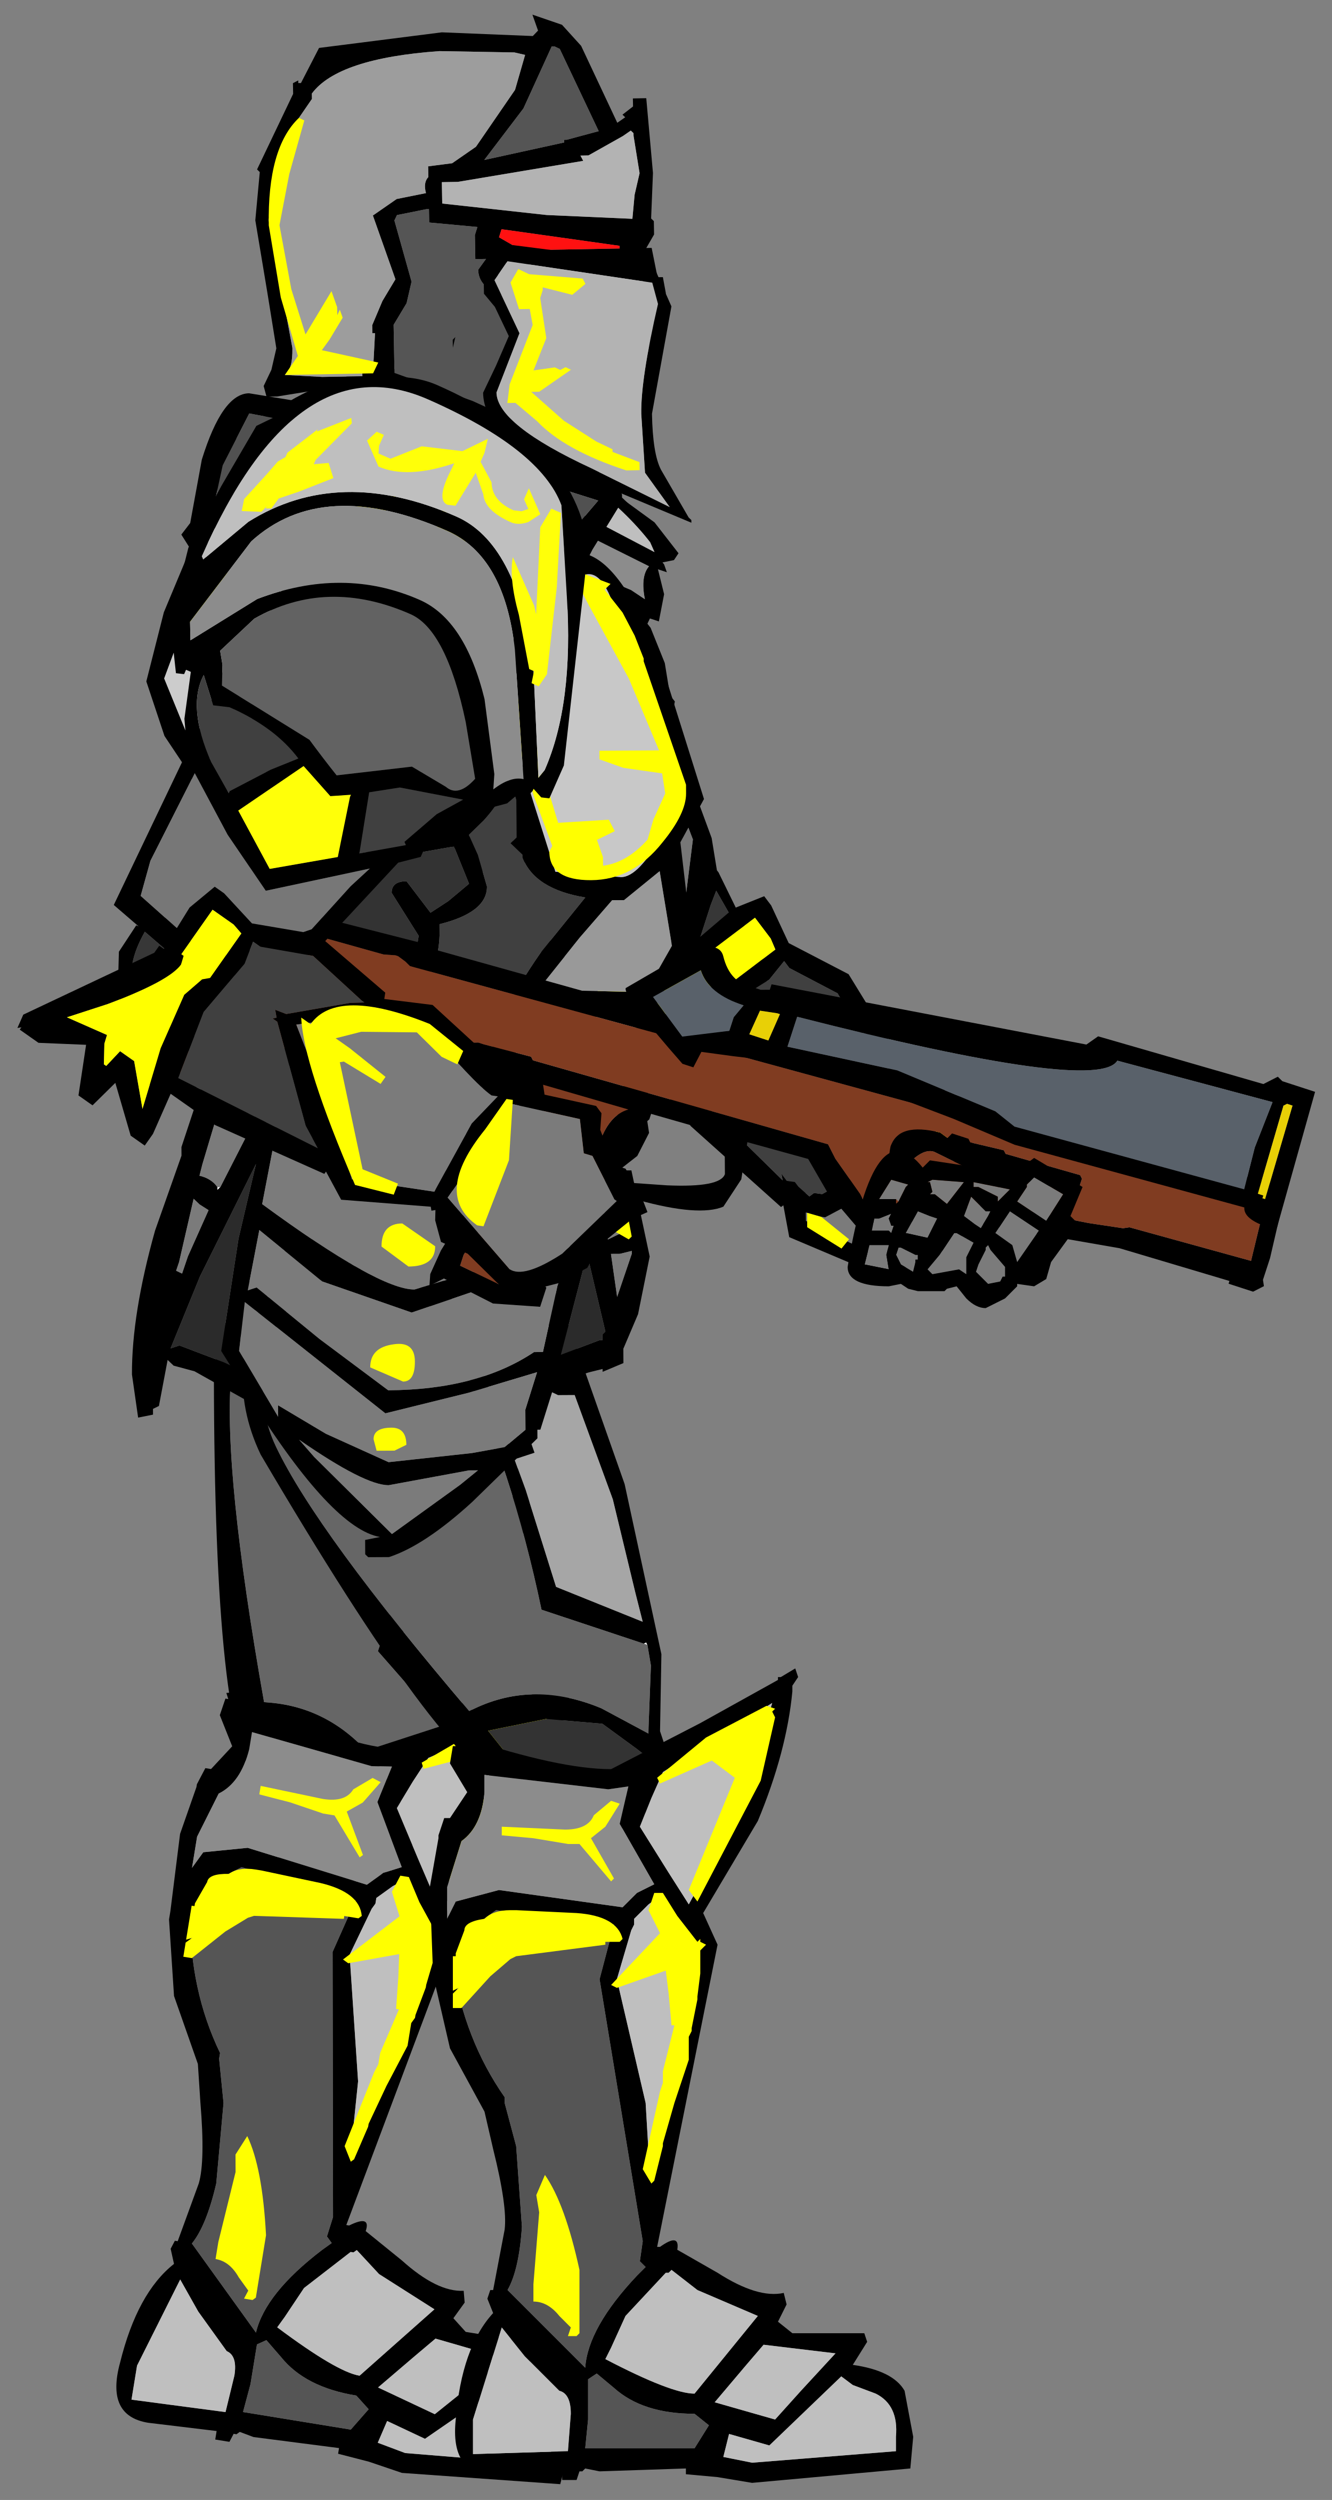 <?xml version="1.0" encoding="UTF-8" standalone="no"?>
<svg xmlns:xlink="http://www.w3.org/1999/xlink" height="309.6px" width="165.0px" xmlns="http://www.w3.org/2000/svg">
  <rect width="100%" height="100%" fill="#808080" stroke="none"/>
  <g transform="matrix(6.0, 0.0, 0.0, 6.0, 75.6, 303.0)">
    <use height="14.85" transform="matrix(0.85, -0.661, 0.661, 0.85, -10.198, -39.535)" width="8.25" xlink:href="#sprite0"/>
    <use height="8.2" transform="matrix(0.955, -0.722, 0.722, 0.955, -2.072, -30.21)" width="4.9" xlink:href="#sprite1"/>
    <use height="11.25" transform="matrix(1.182, 0.1, -0.1, 1.182, -7.919, -25.254)" width="5.85" xlink:href="#sprite2"/>
    <use height="14.15" transform="matrix(1.171, 0.191, -0.191, 1.171, -8.215, -17.107)" width="8.45" xlink:href="#sprite3"/>
    <use height="10.5" transform="matrix(1.104, -0.02, 0.02, 1.104, -7.405, -50.148)" width="8.05" xlink:href="#sprite4"/>
    <use height="11.25" transform="matrix(1.069, -0.511, 0.511, 1.069, -8.573, -23.311)" width="5.85" xlink:href="#sprite2"/>
    <use height="20.25" transform="matrix(1.23, -0.007, 0.006, 1.187, -9.978, -42.368)" width="9.65" xlink:href="#sprite5"/>
    <use height="14.15" transform="matrix(1.188, 0.0, 0.0, 1.188, -3.785, -16.063)" width="8.45" xlink:href="#sprite3"/>
    <use height="8.05" transform="matrix(1.125, 0.366, -0.366, 1.125, -8.1, -35.395)" width="20.35" xlink:href="#sprite6"/>
    <use height="14.85" transform="matrix(0.988, 0.435, -0.399, 0.905, -6.636, -43.9)" width="8.25" xlink:href="#sprite0"/>
    <use height="10.9" transform="matrix(0.68, -0.967, 0.967, 0.68, -12.561, -28.929)" width="5.1" xlink:href="#sprite7"/>
    <use height="3.25" transform="matrix(1.0, 0.0, 0.0, 1.0, 4.9, -26.75)" width="4.85" xlink:href="#sprite8"/>
  </g>
  <defs>
    <g id="sprite0" transform="matrix(1.0, 0.0, 0.0, 1.0, 4.15, 4.8)">
      <use height="14.85" transform="matrix(1.0, 0.0, 0.0, 1.0, -4.15, -4.8)" width="8.25" xlink:href="#shape0"/>
    </g>
    <g id="shape0" transform="matrix(1.0, 0.0, 0.0, 1.0, 4.15, 4.8)">
      <path d="M0.6 3.75 L0.6 3.8 0.6 3.75 M-1.55 4.75 L-1.55 4.7 -1.55 4.75" fill="#ffffff" fill-rule="evenodd" stroke="none"/>
      <path d="M0.25 -2.1 Q-2.35 -2.1 -3.1 -0.25 L-3.55 1.8 -3.4 2.15 -2.55 0.8 Q-1.3 -0.55 0.3 -0.55 1.25 -0.55 2.2 0.8 L2.95 2.15 3.05 2.45 Q3.25 2.05 3.5 2.0 L2.35 -0.4 Q1.45 -2.1 0.25 -2.1 M2.75 -0.35 L3.75 1.85 3.8 1.65 Q3.8 0.15 2.85 -1.85 L2.05 -3.55 Q1.25 -4.45 -1.1 -4.45 -3.85 -4.45 -3.85 0.45 L-3.8 0.5 -3.3 -0.6 Q-2.15 -2.45 0.3 -2.45 1.55 -2.45 2.75 -0.35 M3.6 2.15 L3.4 2.6 3.0 2.95 2.9 2.8 2.8 2.85 2.8 2.95 2.6 3.65 2.3 4.2 2.3 4.35 1.95 4.65 1.25 6.85 0.95 7.4 0.95 7.45 0.7 8.65 Q0.7 10.05 -0.65 10.05 -1.5 10.05 -1.95 9.5 L-2.25 8.7 -2.15 8.05 -2.1 8.05 -2.7 7.85 -2.6 4.3 -2.9 3.7 -3.15 2.75 -3.25 2.75 -3.25 2.85 -3.4 2.9 -3.85 2.05 -4.0 2.05 -4.05 1.9 -4.0 1.35 -4.15 0.4 -4.05 -1.05 -3.9 -2.5 -2.85 -3.85 Q-1.9 -4.8 -1.05 -4.8 1.85 -4.8 2.85 -2.95 L4.1 1.4 4.1 2.15 3.95 2.2 3.75 2.1 3.75 2.15 3.7 2.3 3.6 2.15 M2.2 2.8 Q2.5 2.9 2.65 2.4 L2.05 1.4 Q1.0 -0.2 0.25 -0.2 -1.5 -0.2 -2.45 1.2 L-2.8 2.1 -2.65 2.35 -2.5 2.75 -0.55 3.05 Q-0.15 3.3 0.2 3.5 L1.45 2.7 2.2 2.8 M2.25 3.4 L2.6 2.9 1.4 3.2 0.9 3.55 1.2 4.8 1.95 4.25 1.9 4.2 2.25 3.4 M0.6 3.8 L0.6 3.75 0.25 3.95 -0.45 3.6 -1.25 5.0 -0.25 5.85 0.85 5.05 0.6 3.8 M1.5 5.0 L-0.15 6.3 -1.25 5.55 -2.3 4.65 -2.4 6.7 -2.3 7.45 -0.6 8.05 -0.05 7.65 0.95 6.65 1.3 5.5 1.5 5.0 M0.45 7.85 L-0.8 8.7 -1.05 8.7 -1.1 8.5 -1.05 8.4 -1.95 8.1 Q-2.1 9.7 -0.65 9.7 0.5 9.7 0.55 8.75 L0.7 7.7 0.45 7.85 M-1.55 4.7 L-1.0 3.95 -0.6 3.5 Q-1.25 3.1 -2.2 3.1 L-2.5 3.2 -2.9 2.7 Q-2.95 3.45 -2.1 4.3 L-1.55 4.75 -1.55 4.7" fill="#000000" fill-rule="evenodd" stroke="none"/>
      <path d="M2.25 3.4 L1.9 4.2 1.95 4.25 1.2 4.8 0.9 3.55 1.4 3.2 2.6 2.9 2.25 3.4 M-1.55 4.75 L-2.1 4.3 Q-2.95 3.45 -2.9 2.7 L-2.5 3.2 -2.2 3.1 Q-1.25 3.1 -0.6 3.5 L-1.0 3.95 -1.55 4.7 -1.55 4.75" fill="#404040" fill-rule="evenodd" stroke="none"/>
      <path d="M2.2 2.8 L1.45 2.7 0.2 3.5 Q-0.15 3.3 -0.55 3.05 L-2.5 2.75 -2.65 2.35 -2.8 2.1 -2.45 1.2 Q-1.5 -0.2 0.25 -0.2 1.0 -0.2 2.05 1.4 L2.65 2.4 Q2.5 2.9 2.2 2.8" fill="#626262" fill-rule="evenodd" stroke="none"/>
      <path d="M0.25 -2.1 Q1.45 -2.1 2.35 -0.4 L3.5 2.0 Q3.25 2.05 3.05 2.45 L2.95 2.15 2.2 0.8 Q1.25 -0.55 0.3 -0.55 -1.3 -0.55 -2.55 0.8 L-3.4 2.15 -3.55 1.8 -3.1 -0.25 Q-2.35 -2.1 0.25 -2.1" fill="#8c8c8c" fill-rule="evenodd" stroke="none"/>
      <path d="M2.75 -0.35 Q1.55 -2.45 0.3 -2.45 -2.15 -2.45 -3.3 -0.6 L-3.8 0.5 -3.85 0.45 Q-3.85 -4.45 -1.1 -4.45 1.25 -4.45 2.05 -3.55 L2.85 -1.85 Q3.8 0.15 3.8 1.65 L3.75 1.85 2.75 -0.35" fill="#bfbfbf" fill-rule="evenodd" stroke="none"/>
      <path d="M1.5 5.0 L1.3 5.5 0.95 6.65 -0.05 7.65 -0.6 8.05 -2.3 7.45 -2.4 6.7 -2.3 4.65 -1.25 5.55 -0.15 6.3 1.5 5.0" fill="#777777" fill-rule="evenodd" stroke="none"/>
      <path d="M0.45 7.85 L0.7 7.7 0.55 8.75 Q0.5 9.7 -0.65 9.7 -2.1 9.7 -1.95 8.1 L-1.05 8.4 -1.1 8.5 -1.05 8.7 -0.8 8.7 0.45 7.85" fill="#373737" fill-rule="evenodd" stroke="none"/>
      <path d="M0.6 3.75 L0.6 3.8 0.85 5.05 -0.25 5.85 -1.25 5.0 -0.45 3.6 0.25 3.95 0.6 3.75" fill="#ffff09" fill-rule="evenodd" stroke="none"/>
      <path d="M0.3 -3.7 L0.65 -3.4 Q0.8 -3.05 1.25 -3.05 L1.4 -3.1 1.5 -3.2 1.35 -3.35 1.35 -3.6 1.75 -3.2 1.6 -2.95 Q1.45 -2.8 1.3 -2.8 0.75 -2.8 0.6 -3.1 L0.3 -3.45 0.2 -2.65 0.05 -2.6 Q-0.2 -2.6 -0.15 -3.35 L-0.15 -3.45 Q-0.85 -2.75 -1.45 -2.75 L-1.85 -3.15 -1.75 -3.4 -1.6 -3.4 -1.6 -3.15 -1.55 -3.0 -1.3 -3.0 -0.85 -3.5 -0.1 -3.75 0.25 -4.2 0.3 -3.9 0.3 -3.7 M2.1 -3.4 L2.6 -1.95 3.1 -0.2 3.05 0.1 2.9 0.1 2.85 -0.15 2.75 -0.15 2.15 -1.1 Q1.7 -1.7 1.6 -2.15 L2.35 -1.4 2.45 -1.25 1.85 -2.95 1.9 -3.4 2.1 -3.4 M-2.25 -3.35 L-2.6 -2.35 -2.6 -2.25 -2.35 -2.4 -2.15 -2.15 -2.65 -1.6 -2.95 -1.3 -3.0 -1.05 -3.1 -1.0 -3.1 -1.05 -3.15 -0.9 -3.5 -0.75 -3.55 -1.0 -3.35 -1.65 -3.25 -2.0 -3.15 -2.15 -3.15 -2.25 -2.8 -2.95 -2.8 -2.9 -2.3 -3.45 -2.25 -3.35" fill="#ffff09" fill-rule="evenodd" stroke="none"/>
    </g>
    <g id="sprite1" transform="matrix(1.0, 0.0, 0.0, 1.0, 2.55, 2.2)">
      <use height="8.2" transform="matrix(1.0, 0.0, 0.0, 1.0, -2.55, -2.2)" width="4.9" xlink:href="#shape1"/>
    </g>
    <g id="shape1" transform="matrix(1.0, 0.0, 0.0, 1.0, 2.55, 2.2)">
      <path d="M1.7 2.55 L1.7 2.5 1.7 2.55" fill="#ffffff" fill-rule="evenodd" stroke="none"/>
      <path d="M0.45 -0.95 L0.45 -0.85 1.3 -0.9 1.85 -0.75 1.85 -0.55 1.7 0.15 2.2 1.2 2.05 2.75 1.95 2.8 2.35 3.55 2.2 4.7 1.9 5.35 2.0 5.5 -0.6 5.5 -1.35 4.2 -1.1 3.7 -1.15 3.7 -1.55 1.65 -1.55 0.7 -2.3 0.85 -2.55 0.85 -2.55 0.55 -1.95 -0.2 -2.5 -0.3 -2.5 -0.6 -1.7 -1.0 -2.15 -1.7 -2.15 -2.1 -2.1 -2.1 -2.15 -2.15 -1.9 -2.2 0.3 -0.95 0.45 -0.95 M0.55 -0.5 L0.4 -0.45 Q0.05 -0.45 -0.9 -1.1 L-1.5 -1.55 -1.35 -0.8 -1.5 -0.75 -1.8 -0.55 -1.8 -0.5 -1.45 -0.45 -1.45 -0.15 -2.05 0.45 -1.0 0.1 0.0 -0.1 0.4 0.0 0.5 0.1 0.95 0.1 1.45 0.1 1.5 -0.1 1.5 -0.55 0.55 -0.55 0.55 -0.5 M1.7 2.5 L1.85 1.35 1.45 0.5 1.45 0.35 1.05 0.45 -0.05 0.35 -1.25 0.65 -0.85 3.35 -0.65 2.95 0.55 1.5 0.55 1.4 0.6 1.45 0.7 1.35 0.75 1.55 1.55 2.35 1.7 2.55 1.7 2.5 M2.0 3.6 Q2.0 3.2 0.7 1.8 L-0.1 3.0 -0.95 4.15 -0.3 5.45 1.05 5.3 1.7 5.4 1.65 5.3 Q1.65 4.9 2.0 3.6" fill="#000000" fill-rule="evenodd" stroke="none"/>
      <path d="M0.55 -0.5 L0.55 -0.55 1.5 -0.55 1.5 -0.1 1.45 0.1 0.95 0.1 0.5 0.1 0.4 0.0 0.0 -0.1 -1.0 0.1 -2.05 0.45 -1.45 -0.15 -1.45 -0.45 -1.8 -0.5 -1.8 -0.55 -1.5 -0.75 -1.35 -0.8 -1.5 -1.55 -0.9 -1.1 Q0.05 -0.45 0.4 -0.45 L0.55 -0.5" fill="#ffff00" fill-rule="evenodd" stroke="none"/>
      <path d="M1.7 2.55 L1.55 2.35 0.75 1.55 0.7 1.35 0.6 1.45 0.55 1.4 0.55 1.5 -0.65 2.95 -0.85 3.35 -1.25 0.65 -0.05 0.35 1.05 0.45 1.45 0.35 1.45 0.5 1.85 1.35 1.7 2.5 1.7 2.55" fill="#404040" fill-rule="evenodd" stroke="none"/>
      <path d="M2.0 3.6 Q1.65 4.9 1.65 5.3 L1.7 5.4 1.05 5.3 -0.3 5.45 -0.95 4.15 -0.1 3.0 0.7 1.8 Q2.0 3.2 2.0 3.6" fill="#7b7b7b" fill-rule="evenodd" stroke="none"/>
      <path d="M1.95 3.25 L2.05 3.7 2.0 4.45 1.75 4.5 1.75 4.3 2.0 3.75 1.9 3.35 1.95 3.25 M-0.7 4.25 L-0.55 4.85 -0.75 4.9 -1.0 4.25 -0.85 4.05 -0.7 4.25" fill="#ffff00" fill-rule="evenodd" stroke="none"/>
      <path d="M1.85 2.45 L2.0 2.4 2.05 2.7 1.95 3.25 1.9 3.35 2.0 3.75 1.75 4.3 0.6 4.5 -0.65 4.3 -0.7 4.25 -0.85 4.05 -0.95 3.95 -0.95 3.65 -0.75 3.6 -0.7 3.6 -0.65 3.85 -0.55 3.85 -0.45 3.95 0.6 4.1 1.5 3.85 1.55 3.8 1.8 3.75 1.8 3.5 1.75 3.45 1.7 3.45 1.85 2.45 M2.0 5.25 Q2.0 6.0 0.7 6.0 L-0.2 5.8 -0.45 5.65 -0.7 5.65 -0.7 5.35 0.15 5.4 1.7 5.2 1.8 4.75 2.05 4.75 2.1 5.0 2.0 5.25" fill="#000000" fill-rule="evenodd" stroke="none"/>
      <path d="M-0.7 3.6 L-0.7 3.5 -0.8 3.4 -0.8 2.9 -0.7 2.9 -0.45 2.15 0.2 1.15 0.45 1.15 0.45 1.4 0.5 1.45 0.8 1.15 1.45 1.4 1.5 1.65 1.5 1.95 1.6 1.95 1.65 2.25 Q1.7 2.15 1.8 2.15 L1.85 2.45 1.7 3.45 1.75 3.45 1.8 3.5 1.8 3.75 1.55 3.8 1.5 3.85 0.6 4.1 -0.45 3.95 -0.55 3.85 -0.65 3.85 -0.7 3.6" fill="#404040" fill-rule="evenodd" stroke="none"/>
    </g>
    <g id="sprite2" transform="matrix(1.0, 0.0, 0.0, 1.0, 2.95, 1.7)">
      <use height="11.25" transform="matrix(1.0, 0.0, 0.0, 1.0, -2.95, -1.7)" width="5.85" xlink:href="#shape2"/>
    </g>
    <g id="shape2" transform="matrix(1.0, 0.0, 0.0, 1.0, 2.95, 1.7)">
      <path d="M1.7 6.85 L1.65 6.8 1.7 6.8 1.7 6.85" fill="#ffffff" fill-rule="evenodd" stroke="none"/>
      <path d="M0.55 -1.7 Q2.9 -1.7 2.9 0.9 L2.55 4.15 1.85 7.1 1.25 8.3 1.2 8.7 1.2 8.8 1.05 9.0 Q0.75 9.55 -0.2 9.55 -1.5 9.55 -1.6 7.9 -2.4 7.35 -2.95 0.95 -2.95 0.1 -2.55 -0.6 -2.0 -1.55 -0.8 -1.7 L0.35 -1.7 0.35 -1.65 0.55 -1.7 M1.65 6.8 L0.3 5.5 Q0.9 3.05 0.9 0.9 L0.75 -1.3 0.8 -1.35 0.55 -1.35 0.0 -1.2 -0.05 -1.25 -0.05 -1.35 Q-1.45 -1.45 -2.1 -0.55 -2.65 0.1 -2.65 0.95 -2.65 2.6 -1.6 6.55 L-1.5 6.55 Q-0.35 6.55 0.5 7.5 L1.05 8.25 1.1 8.15 1.6 7.2 1.7 6.85 1.7 6.8 1.65 6.8 M0.95 3.5 L0.7 5.25 1.8 6.45 1.9 5.95 2.25 4.3 2.55 1.15 Q2.55 -0.85 1.25 -1.25 L1.2 0.9 0.95 3.5 M0.75 8.4 L0.4 7.75 -0.45 7.25 -1.45 7.0 -1.3 7.65 -1.3 7.9 -1.2 8.45 Q-0.9 9.15 -0.2 9.15 0.4 9.15 0.85 8.6 L0.75 8.4" fill="#000000" fill-rule="evenodd" stroke="none"/>
      <path d="M0.75 8.4 L0.85 8.6 Q0.4 9.15 -0.2 9.15 -0.9 9.15 -1.2 8.45 L-1.3 7.9 -1.3 7.65 -1.45 7.0 -0.45 7.25 0.4 7.75 0.75 8.4" fill="#333333" fill-rule="evenodd" stroke="none"/>
      <path d="M1.7 6.85 L1.6 7.2 1.1 8.15 1.05 8.25 0.5 7.5 Q-0.35 6.55 -1.5 6.55 L-1.6 6.55 Q-2.65 2.6 -2.65 0.95 -2.65 0.1 -2.1 -0.55 -1.45 -1.45 -0.05 -1.35 L-0.05 -1.25 0.0 -1.2 0.55 -1.35 0.8 -1.35 0.75 -1.3 0.9 0.9 Q0.9 3.05 0.3 5.5 L1.65 6.8 1.7 6.85" fill="#666666" fill-rule="evenodd" stroke="none"/>
      <path d="M0.95 3.5 L1.2 0.9 1.25 -1.25 Q2.55 -0.85 2.55 1.15 L2.25 4.3 1.9 5.95 1.8 6.45 0.7 5.25 0.95 3.5" fill="#a6a6a6" fill-rule="evenodd" stroke="none"/>
    </g>
    <g id="sprite3" transform="matrix(1.0, 0.0, 0.0, 1.0, 2.85, 3.0)">
      <use height="14.15" transform="matrix(1.0, 0.0, 0.0, 1.0, -2.85, -3.0)" width="8.45" xlink:href="#shape3"/>
    </g>
    <g id="shape3" transform="matrix(1.0, 0.0, 0.0, 1.0, 2.85, 3.0)">
      <path d="M1.25 -1.2 L1.05 -0.75 0.85 -0.25 1.35 0.55 1.7 1.1 2.6 -0.55 3.15 -2.4 2.2 -1.8 1.25 -1.2 M0.3 -0.9 L-1.85 -1.15 -1.85 -0.85 Q-1.9 -0.25 -2.25 0.0 L-2.5 0.8 -2.5 1.35 -2.35 1.05 -1.6 0.85 0.55 1.15 0.8 0.9 1.1 0.75 0.5 -0.3 0.65 -0.95 0.3 -0.9 M1.9 -2.05 L3.25 -2.8 3.25 -2.85 3.3 -2.85 3.55 -3.0 3.6 -2.85 3.5 -2.7 3.5 -2.6 Q3.4 -1.55 2.9 -0.35 L1.95 1.25 2.2 1.8 1.15 7.05 1.2 7.05 Q1.55 6.8 1.5 7.1 L2.2 7.5 Q2.9 7.95 3.35 7.85 L3.4 8.05 3.25 8.35 3.5 8.55 4.75 8.55 4.8 8.7 4.55 9.1 Q5.25 9.2 5.45 9.55 L5.6 10.35 5.55 10.9 2.8 11.15 2.2 11.05 1.65 11.0 1.65 10.9 0.15 10.95 -0.1 10.9 -0.15 10.95 -0.2 10.95 -0.25 11.1 -0.5 11.1 -0.5 10.95 -1.7 11.0 Q-2.45 11.0 -2.35 10.05 -2.25 8.8 -1.7 8.2 L-1.8 7.95 -1.75 7.8 -1.7 7.8 -1.5 6.75 Q-1.45 6.35 -1.7 5.35 L-1.85 4.7 -2.45 3.6 -2.75 2.3 -2.75 2.15 -2.8 0.8 -2.65 -0.05 -2.65 -0.1 -2.55 -0.4 -2.45 -0.4 -2.15 -0.85 -2.45 -1.35 -2.4 -1.65 -2.35 -1.65 -2.4 -1.75 -2.2 -1.8 Q-0.55 -1.25 0.35 -1.25 L1.9 -2.05 M1.5 1.4 L1.2 0.95 1.0 1.1 0.75 1.35 0.75 1.45 0.7 1.55 0.45 2.4 0.95 4.55 1.0 5.4 1.4 3.65 1.8 1.75 1.8 1.7 1.65 1.7 1.6 1.6 1.5 1.7 1.4 1.5 1.5 1.4 M0.4 1.45 L-1.65 1.2 -2.2 1.6 -2.4 2.15 Q-2.2 3.45 -1.5 4.45 L-1.5 4.55 -1.3 5.3 -1.2 6.7 Q-1.25 7.45 -1.45 7.8 L-0.15 9.1 -0.1 9.15 Q-0.05 8.45 0.8 7.55 L0.95 7.4 0.85 7.3 0.9 6.95 0.15 2.4 0.4 1.45 M3.0 8.75 L2.7 9.1 2.15 9.75 3.2 10.05 3.65 9.55 4.25 8.9 3.0 8.75 M1.35 7.5 L1.3 7.5 0.6 8.25 0.35 8.8 0.25 9.0 Q1.4 9.6 1.8 9.6 L2.9 8.25 1.85 7.8 1.4 7.45 1.35 7.5 M2.05 10.15 L1.8 9.95 Q0.9 9.95 0.4 9.5 L0.1 9.25 -0.05 9.35 -0.05 10.05 -0.1 10.55 1.8 10.55 2.05 10.15 M2.3 10.7 L2.8 10.8 5.3 10.6 5.3 10.35 Q5.35 9.8 4.95 9.6 L4.55 9.45 4.35 9.3 3.1 10.5 2.4 10.3 2.3 10.7 M-1.55 8.45 L-2.05 10.05 -2.05 10.65 -0.4 10.6 -0.35 9.95 Q-0.35 9.6 -0.55 9.55 L-1.15 8.95 -1.55 8.45" fill="#000000" fill-rule="evenodd" stroke="none"/>
      <path d="M1.25 -1.2 L2.2 -1.8 3.15 -2.4 2.6 -0.55 1.7 1.1 1.35 0.55 0.85 -0.25 1.05 -0.75 1.25 -1.2 M1.5 1.4 L1.4 1.5 1.5 1.7 1.6 1.6 1.65 1.7 1.8 1.7 1.8 1.75 1.4 3.65 1.0 5.4 0.95 4.55 0.45 2.4 0.7 1.55 0.75 1.45 0.75 1.35 1.0 1.1 1.2 0.95 1.5 1.4 M1.35 7.5 L1.4 7.45 1.85 7.8 2.9 8.25 1.8 9.6 Q1.4 9.6 0.25 9.0 L0.35 8.8 0.6 8.25 1.3 7.5 1.35 7.5 M3.0 8.75 L4.25 8.9 3.65 9.55 3.2 10.05 2.15 9.75 2.7 9.1 3.0 8.75 M-1.55 8.45 L-1.15 8.95 -0.55 9.55 Q-0.35 9.6 -0.35 9.95 L-0.4 10.6 -2.05 10.65 -2.05 10.05 -1.55 8.45 M2.3 10.7 L2.4 10.3 3.1 10.5 4.35 9.3 4.55 9.45 4.95 9.6 Q5.35 9.8 5.3 10.35 L5.3 10.6 2.8 10.8 2.3 10.7" fill="#bfbfbf" fill-rule="evenodd" stroke="none"/>
      <path d="M0.3 -0.9 L0.65 -0.95 0.5 -0.3 1.1 0.75 0.8 0.9 0.55 1.15 -1.6 0.85 -2.35 1.05 -2.5 1.35 -2.5 0.8 -2.25 0.0 Q-1.9 -0.25 -1.85 -0.85 L-1.85 -1.15 0.3 -0.9" fill="#8c8c8c" fill-rule="evenodd" stroke="none"/>
      <path d="M0.4 1.45 L0.15 2.4 0.9 6.95 0.85 7.3 0.95 7.4 0.8 7.55 Q-0.05 8.45 -0.1 9.15 L-0.15 9.1 -1.45 7.8 Q-1.25 7.45 -1.2 6.7 L-1.3 5.3 -1.5 4.55 -1.5 4.45 Q-2.2 3.45 -2.4 2.15 L-2.2 1.6 -1.65 1.2 0.4 1.45 M2.05 10.15 L1.8 10.55 -0.1 10.55 -0.05 10.05 -0.05 9.35 0.1 9.25 0.4 9.5 Q0.9 9.95 1.8 9.95 L2.05 10.15" fill="#555555" fill-rule="evenodd" stroke="none"/>
      <path d="M2.1 -1.4 L1.2 -1.0 1.15 -1.1 2.0 -1.8 3.05 -2.35 3.2 -2.3 3.15 -2.25 3.2 -2.15 2.95 -1.05 1.85 1.05 1.7 0.85 2.5 -1.1 2.1 -1.4 M0.0 -0.05 L0.4 0.65 0.35 0.7 -0.2 0.05 -0.4 0.05 -1.0 -0.05 -1.55 -0.1 -1.55 -0.25 -0.45 -0.2 Q-0.05 -0.2 0.05 -0.45 L0.35 -0.7 0.5 -0.65 0.25 -0.25 0.0 -0.05 M1.25 0.9 L1.5 1.3 1.85 1.75 1.9 1.7 1.9 1.75 2.0 1.8 1.9 1.9 1.9 2.3 1.85 2.7 1.85 2.75 1.75 3.25 1.75 3.3 1.7 3.4 1.7 3.8 1.45 4.55 1.25 5.25 1.25 5.3 1.1 5.9 1.05 5.95 0.9 5.7 1.2 4.35 1.25 4.2 1.25 4.0 1.45 3.2 1.4 3.2 1.35 2.65 1.3 2.25 0.45 2.55 0.35 2.5 1.2 1.6 1.0 1.2 1.1 0.9 1.25 0.9 M0.25 1.8 L-1.3 2.0 -1.4 2.05 -1.75 2.35 -2.25 2.9 -2.4 2.9 -2.4 2.65 -2.3 2.55 -2.4 2.6 -2.4 2.0 -2.35 2.0 -2.35 1.95 -2.2 1.55 Q-2.2 1.4 -1.85 1.35 -1.7 1.2 -1.4 1.2 L-1.3 1.2 -0.25 1.25 Q0.45 1.3 0.55 1.7 L0.5 1.75 0.25 1.75 0.25 1.8 M-0.8 5.8 Q-0.45 6.3 -0.2 7.45 L-0.2 8.55 -0.25 8.6 -0.4 8.6 -0.35 8.45 -0.55 8.25 Q-0.75 8.0 -1.0 8.0 L-1.0 7.7 -0.9 6.45 -0.95 6.15 -0.8 5.8" fill="#ffff00" fill-rule="evenodd" stroke="none"/>
    </g>
    <g id="sprite4" transform="matrix(1.0, 0.0, 0.0, 1.0, 2.65, 9.1)">
      <use height="10.5" transform="matrix(1.0, 0.0, 0.0, 1.0, -2.65, -9.1)" width="8.05" xlink:href="#shape4"/>
    </g>
    <g id="shape4" transform="matrix(1.0, 0.0, 0.0, 1.0, 2.65, 9.1)">
      <path d="M1.65 -6.35 L3.15 -6.65 3.15 -6.7 3.2 -6.7 3.4 -6.75 3.8 -6.85 3.1 -8.4 3.0 -8.45 2.95 -8.45 2.4 -7.3 1.65 -6.35 M1.5 -6.6 L2.25 -7.65 2.45 -8.3 2.25 -8.35 0.85 -8.4 Q-1.05 -8.3 -1.55 -7.65 L-1.55 -7.55 -1.8 -7.2 Q-1.9 -6.5 -2.25 -6.1 L-2.4 -5.3 -2.0 -2.9 Q-2.0 -2.5 -2.15 -2.4 L-1.45 -2.35 -0.7 -2.35 -0.7 -2.45 -0.5 -2.45 -0.45 -3.15 -0.5 -3.15 -0.5 -3.3 -0.3 -3.75 -0.05 -4.15 -0.45 -5.35 0.0 -5.65 0.55 -5.75 Q0.5 -5.95 0.6 -6.05 L0.6 -6.25 1.05 -6.3 1.5 -6.6 M2.6 -9.05 L3.15 -8.85 3.5 -8.45 4.15 -7.0 4.3 -7.1 4.25 -7.15 4.45 -7.3 4.45 -7.45 4.7 -7.45 4.8 -6.05 4.75 -5.2 4.8 -5.15 4.8 -4.9 4.65 -4.65 4.75 -4.65 4.85 -4.1 4.95 -4.1 5.0 -3.8 4.35 -1.85 3.7 -0.55 3.7 -0.5 3.65 -0.35 3.45 -0.35 Q3.0 -0.95 1.8 -0.95 L1.7 0.45 1.75 0.45 1.8 0.75 Q1.8 1.4 0.45 1.4 -0.7 1.4 -1.35 0.7 L-1.8 -0.1 -1.85 -0.35 Q-1.85 -1.65 -1.5 -2.1 L-1.6 -2.1 -2.3 -2.0 -2.5 -2.0 -2.55 -2.2 -2.4 -2.5 -2.3 -2.9 -2.45 -3.95 -2.65 -5.3 -2.55 -6.2 -2.6 -6.25 -1.9 -7.65 -1.9 -7.85 -1.8 -7.9 -1.8 -7.85 -1.75 -7.85 -1.4 -8.5 0.9 -8.75 2.6 -8.65 2.7 -8.75 2.6 -9.05 M3.5 -6.3 L1.15 -5.95 0.85 -5.95 0.85 -5.55 2.8 -5.3 4.4 -5.2 4.45 -5.65 4.55 -6.05 4.45 -6.75 4.45 -6.8 4.4 -6.85 4.25 -6.75 3.6 -6.4 3.45 -6.4 3.5 -6.3 M4.15 -4.7 L1.95 -5.05 1.9 -4.9 2.15 -4.75 2.55 -4.65 4.15 -4.65 4.15 -4.7 M3.05 -3.2 Q3.05 -1.55 2.75 -1.15 L3.1 -1.0 3.5 -0.7 4.1 -2.15 4.7 -3.7 4.5 -4.25 3.55 -4.25 3.8 -4.3 2.1 -4.4 1.95 -4.45 1.85 -4.2 Q2.8 -4.05 2.95 -3.8 L3.05 -3.2 M1.5 -5.1 L0.6 -5.2 0.6 -5.45 0.55 -5.45 0.0 -5.35 -0.05 -5.25 0.25 -4.1 0.15 -3.7 -0.1 -3.3 -0.1 -3.15 -0.1 -2.95 -0.1 -2.4 1.35 -1.85 2.5 -1.3 2.8 -3.2 Q2.8 -3.7 2.15 -3.75 1.5 -3.9 1.5 -4.3 L1.65 -4.5 1.45 -4.5 1.45 -4.95 1.5 -5.1 M0.95 -1.5 L-0.2 -2.05 -0.25 -2.0 -0.85 -2.0 -0.9 -1.85 -1.1 -1.85 -1.25 -1.95 -1.4 -0.9 -1.5 -0.6 -0.95 0.4 Q-0.4 1.05 0.45 1.05 L1.4 0.85 1.4 0.45 1.45 0.45 1.45 0.35 1.5 -0.95 1.45 -1.1 1.5 -1.25 0.95 -1.5" fill="#000000" fill-rule="evenodd" stroke="none"/>
      <path d="M1.65 -6.35 L2.4 -7.3 2.95 -8.45 3.0 -8.45 3.1 -8.4 3.8 -6.85 3.4 -6.75 3.2 -6.7 3.15 -6.7 3.15 -6.65 1.65 -6.35 M1.5 -5.1 L1.45 -4.95 1.45 -4.5 1.65 -4.5 1.5 -4.3 Q1.5 -3.9 2.15 -3.75 2.8 -3.7 2.8 -3.2 L2.5 -1.3 1.35 -1.85 -0.1 -2.4 -0.1 -2.95 -0.1 -3.15 -0.1 -3.3 0.15 -3.7 0.25 -4.1 -0.05 -5.25 0.0 -5.35 0.55 -5.45 0.6 -5.45 0.6 -5.2 1.5 -5.1" fill="#555555" fill-rule="evenodd" stroke="none"/>
      <path d="M1.5 -6.6 L1.05 -6.3 0.6 -6.25 0.6 -6.05 Q0.5 -5.95 0.55 -5.75 L0.0 -5.65 -0.45 -5.35 -0.05 -4.15 -0.3 -3.75 -0.5 -3.3 -0.5 -3.15 -0.45 -3.15 -0.5 -2.45 -0.7 -2.45 -0.7 -2.35 -1.45 -2.35 -2.15 -2.4 Q-2.0 -2.5 -2.0 -2.9 L-2.4 -5.3 -2.25 -6.1 Q-1.9 -6.5 -1.8 -7.2 L-1.55 -7.55 -1.55 -7.65 Q-1.05 -8.3 0.85 -8.4 L2.25 -8.35 2.45 -8.3 2.25 -7.65 1.5 -6.6" fill="#9d9d9d" fill-rule="evenodd" stroke="none"/>
      <path d="M0.95 -1.5 L1.5 -1.25 1.45 -1.1 1.5 -0.95 1.45 0.35 1.45 0.45 1.4 0.45 1.4 0.85 0.45 1.05 Q-0.4 1.05 -0.95 0.4 L-1.5 -0.6 -1.4 -0.9 -1.25 -1.95 -1.1 -1.85 -0.9 -1.85 -0.85 -2.0 -0.25 -2.0 -0.2 -2.05 0.95 -1.5" fill="#151515" fill-rule="evenodd" stroke="none"/>
      <path d="M4.15 -4.7 L4.15 -4.65 2.55 -4.65 2.15 -4.75 1.9 -4.9 1.95 -5.05 4.15 -4.7" fill="#ff1111" fill-rule="evenodd" stroke="none"/>
      <path d="M3.5 -6.3 L3.45 -6.4 3.6 -6.4 4.25 -6.75 4.4 -6.85 4.45 -6.8 4.45 -6.75 4.55 -6.05 4.45 -5.65 4.4 -5.2 2.8 -5.3 0.85 -5.55 0.85 -5.95 1.15 -5.95 3.5 -6.3 M3.05 -3.2 L2.95 -3.8 Q2.8 -4.05 1.85 -4.2 L1.95 -4.45 2.1 -4.4 3.8 -4.3 3.55 -4.25 4.5 -4.25 4.7 -3.7 4.1 -2.15 3.5 -0.7 3.1 -1.0 2.75 -1.15 Q3.05 -1.55 3.05 -3.2" fill="#b3b3b3" fill-rule="evenodd" stroke="none"/>
      <path d="M4.75 -4.0 L2.05 -4.45 1.8 -4.1 2.25 -3.1 1.8 -2.0 Q1.8 -1.4 3.55 -0.55 L5.0 0.2 4.55 -0.45 4.5 -1.55 Q4.5 -2.2 4.85 -3.6 L4.75 -4.0 M4.55 -4.45 L4.7 -4.5 5.1 -3.55 4.7 -1.55 Q4.7 -0.8 4.85 -0.5 L5.35 0.4 5.4 0.45 5.4 0.5 2.9 -0.6 Q1.55 -1.2 1.55 -2.0 L1.8 -2.5 2.05 -3.05 1.8 -3.6 1.6 -3.85 1.6 -4.2 1.7 -4.4 1.85 -4.55 1.8 -4.65 1.95 -4.7 2.05 -4.75 2.05 -4.7 2.15 -4.75 4.55 -4.4 4.55 -4.45 M1.0 -2.85 L1.0 -3.0 1.05 -3.05 1.0 -2.85" fill="#000000" fill-rule="evenodd" stroke="none"/>
      <path d="M4.75 -4.0 L4.85 -3.6 Q4.5 -2.2 4.5 -1.55 L4.55 -0.45 5.0 0.2 3.55 -0.55 Q1.8 -1.4 1.8 -2.0 L2.25 -3.1 1.8 -4.1 2.05 -4.45 4.75 -4.0" fill="#b3b3b3" fill-rule="evenodd" stroke="none"/>
      <path d="M2.65 -3.75 L2.75 -3.0 2.5 -2.4 2.9 -2.45 3.0 -2.4 3.1 -2.45 3.2 -2.4 2.6 -2.0 2.45 -2.0 3.05 -1.45 3.65 -1.05 3.95 -0.9 3.95 -0.85 4.45 -0.65 4.45 -0.5 4.2 -0.5 Q3.05 -0.9 2.55 -1.45 L2.15 -1.8 2.0 -1.8 2.05 -2.15 2.5 -3.25 2.45 -3.55 2.25 -3.55 2.1 -4.05 2.25 -4.3 2.45 -4.2 3.45 -4.1 3.5 -4.0 3.25 -3.8 2.7 -3.95 2.7 -3.9 2.65 -3.75 M-1.7 -7.15 L-2.0 -6.15 -2.2 -5.2 -2.0 -4.0 -1.75 -3.15 -1.25 -3.95 -1.15 -3.65 -1.15 -3.5 -1.1 -3.6 -1.05 -3.45 -1.3 -3.05 -1.45 -2.85 -0.4 -2.6 -0.5 -2.4 -2.15 -2.4 -1.9 -2.75 -2.2 -3.85 -2.4 -5.2 Q-2.4 -6.65 -1.8 -7.2 L-1.7 -7.15" fill="#ffff00" fill-rule="evenodd" stroke="none"/>
    </g>
    <g id="sprite5" transform="matrix(1.0, 0.0, 0.0, 1.0, 4.85, 10.15)">
      <use height="20.25" transform="matrix(1.0, 0.0, 0.0, 1.0, -4.85, -10.15)" width="9.65" xlink:href="#shape5"/>
    </g>
    <g id="shape5" transform="matrix(1.0, 0.0, 0.0, 1.0, 4.85, 10.15)">
      <path d="M2.2 -7.05 L2.25 -7.05 2.2 -7.05 M-2.55 2.6 L-2.5 2.65 -2.55 2.65 -2.55 2.6 M-3.4 3.65 L-3.35 3.65 -3.4 3.7 -3.4 3.65" fill="#ffffff" fill-rule="evenodd" stroke="none"/>
      <path d="M2.25 -7.05 L1.4 -8.15 Q0.5 -8.9 -0.45 -8.9 -1.9 -8.9 -2.9 -8.25 L-3.5 -7.7 -3.5 -7.6 Q-3.5 -7.25 -3.85 -6.3 L-4.25 -5.2 -3.9 -4.3 -3.75 -4.1 -3.25 -5.35 -2.4 -6.45 Q-2.0 -7.4 -1.0 -7.4 0.5 -7.4 1.1 -6.45 L1.45 -5.5 2.2 -7.05 2.25 -7.05 M2.45 -7.35 L2.55 -7.65 3.05 -8.25 0.8 -9.0 Q1.85 -8.65 2.45 -7.35 M3.4 -8.5 L3.45 -8.35 3.45 -8.3 3.55 -8.2 3.4 -8.15 2.95 -7.4 2.9 -7.3 Q3.5 -7.05 4.1 -5.4 L4.8 -3.05 4.4 -2.3 4.6 -0.45 4.2 0.15 4.0 0.45 4.0 0.5 3.95 0.5 Q4.2 0.8 4.05 1.5 L3.9 1.9 3.7 2.2 3.75 2.3 3.8 2.3 3.8 2.4 3.85 2.75 3.65 3.15 3.4 3.35 3.4 3.4 3.55 3.4 3.85 4.9 3.65 5.9 3.4 6.5 3.4 6.75 3.05 6.9 3.05 6.85 2.85 6.9 Q2.45 7.0 2.6 7.3 L2.3 7.3 2.2 7.25 2.0 7.9 1.95 7.9 1.95 8.05 1.85 8.15 1.9 8.3 1.6 8.4 0.85 9.15 Q0.05 9.9 -0.55 10.1 L-0.9 10.1 -0.95 10.05 -0.95 9.8 -0.7 9.75 Q-1.5 9.6 -2.85 7.35 L-2.95 7.35 -3.8 6.85 -4.15 6.75 -4.25 6.65 -4.4 7.45 -4.5 7.5 -4.5 7.6 -4.75 7.65 -4.85 6.9 Q-4.85 5.85 -4.45 4.4 L-4.0 3.1 -4.0 2.95 -3.35 0.95 -3.1 0.25 -3.1 0.1 -3.05 0.1 -2.95 -0.2 -3.15 -1.65 -3.1 -1.8 -3.7 -3.45 -3.9 -3.45 -3.9 -3.65 -4.25 -4.2 -4.55 -5.15 -4.25 -6.35 -3.8 -7.45 -3.95 -7.7 -3.8 -7.9 -3.6 -9.0 Q-3.25 -10.15 -2.8 -10.15 L1.2 -9.45 Q2.7 -8.95 3.3 -8.45 L3.4 -8.5 M2.7 -6.9 L2.4 -5.95 2.25 -5.9 2.05 -6.0 2.05 -6.15 1.45 -4.75 1.85 -3.3 2.3 -1.8 3.4 -1.7 Q3.7 -1.7 4.1 -2.45 L4.45 -3.2 4.0 -4.7 Q3.4 -5.85 3.35 -6.25 3.1 -7.2 2.7 -6.9 M1.15 -5.25 Q1.2 -6.9 -0.6 -6.95 -2.45 -7.05 -2.5 -4.65 -2.5 -4.05 -2.1 -3.45 -1.5 -2.5 -0.3 -2.5 0.45 -2.5 0.85 -2.9 L1.2 -3.55 1.0 -4.8 1.15 -5.25 M1.55 -3.4 L1.5 -3.65 1.5 -3.5 Q1.5 -3.15 1.1 -2.7 L0.85 -2.45 1.0 -2.1 1.15 -1.55 Q1.15 -1.1 0.35 -0.9 L0.35 -0.8 0.35 -0.7 Q0.3 0.4 -0.7 0.4 L-0.9 0.4 Q-1.0 1.1 -1.95 1.1 L-2.75 0.95 -2.8 0.85 -2.95 0.8 -3.25 1.95 -2.8 2.45 -2.65 2.35 -2.55 2.6 -2.55 2.65 -2.5 2.65 -2.4 2.6 -0.8 3.15 0.75 3.45 1.55 3.45 2.15 3.4 1.35 3.15 Q0.75 3.0 0.75 2.55 L1.0 2.15 1.2 1.55 Q1.2 0.85 2.05 -0.4 L2.8 -1.35 Q1.95 -1.5 1.75 -2.05 L1.75 -2.1 1.55 -2.3 1.65 -2.4 1.65 -3.05 1.55 -3.4 M0.6 -2.25 L-0.25 -2.1 Q-2.55 -2.1 -2.8 -4.65 L-2.7 -5.45 -3.5 -3.8 Q-3.1 -3.45 -2.55 -0.6 L-2.6 -0.4 -2.7 0.05 -2.65 0.4 -2.55 0.45 -2.45 0.6 -2.35 0.7 -1.7 0.75 -1.25 0.5 -1.2 0.35 -1.25 0.35 -1.25 0.15 -1.45 0.0 -1.7 -0.3 -1.45 -0.5 -0.9 0.05 -0.7 0.05 Q-0.1 0.05 -0.05 -0.4 L0.0 -0.7 -0.45 -1.45 Q-0.45 -1.65 -0.2 -1.65 L0.2 -1.1 0.5 -1.3 0.85 -1.6 0.6 -2.25 M2.7 -0.65 L2.0 0.25 3.7 0.3 4.0 -0.05 4.25 -0.5 4.05 -1.8 3.45 -1.3 3.25 -1.3 2.7 -0.65 M2.85 0.75 L2.0 0.7 1.5 1.55 1.75 1.75 1.9 1.75 3.25 2.15 3.75 1.55 3.6 0.7 3.6 0.6 2.85 0.75 M3.5 2.75 L3.4 2.45 1.55 2.15 1.4 2.15 1.15 2.6 1.65 2.95 2.6 3.3 2.65 3.25 2.95 3.25 2.95 3.3 3.05 3.3 3.0 3.2 Q3.0 3.05 3.25 3.0 L3.5 2.75 M2.45 4.95 L-0.15 5.85 -1.65 5.3 -2.7 4.4 -2.9 5.45 -2.75 5.4 -1.7 6.3 -0.55 7.2 Q0.95 7.2 1.9 6.55 L2.05 6.55 2.3 5.4 2.45 4.95 M2.5 4.75 L2.7 4.1 2.6 3.75 2.6 3.65 2.5 3.65 1.5 3.7 0.9 3.75 Q-1.65 3.65 -2.45 2.9 L-2.65 3.95 Q-0.7 5.45 -0.1 5.45 L2.2 4.75 2.5 4.75 M3.2 3.75 L3.05 3.75 3.05 3.8 3.05 3.95 3.15 4.6 3.45 4.45 3.2 3.85 3.2 3.75 M3.55 4.85 L3.55 4.8 3.35 4.85 3.2 4.85 3.3 5.6 3.55 4.85 M3.05 6.35 L3.05 6.25 3.1 6.2 2.8 4.85 2.35 6.6 3.0 6.35 3.05 6.35 M1.95 6.9 L0.8 7.25 -0.6 7.6 -2.95 5.65 -3.05 6.5 -2.4 7.65 -2.4 7.45 -1.6 7.95 -0.55 8.45 0.85 8.3 1.4 8.2 1.75 7.9 1.75 7.55 1.95 6.9 M0.95 8.6 L0.8 8.6 -0.55 8.85 Q-0.95 8.85 -2.05 8.05 L-1.8 8.35 -0.5 9.7 0.65 8.85 0.95 8.6 M-2.85 -8.55 Q-1.55 -9.25 -0.4 -9.25 L0.4 -9.15 -2.8 -9.8 -3.25 -8.9 -3.4 -8.2 -2.85 -8.55 M-3.35 3.65 L-2.9 2.75 -3.25 2.55 -3.4 2.4 -3.65 3.25 -3.7 3.45 Q-3.5 3.5 -3.4 3.65 L-3.4 3.7 -3.35 3.65 M-2.75 3.25 L-3.7 5.2 -4.2 6.45 -4.05 6.4 -3.3 6.7 -3.2 6.75 -3.35 6.5 -3.05 4.55 -2.75 3.25 M-3.7 3.95 L-3.8 3.85 -4.05 4.95 -4.1 5.1 -4.0 5.15 -3.9 4.85 -3.55 4.05 -3.7 3.95" fill="#000000" fill-rule="evenodd" stroke="none"/>
      <path d="M2.2 -7.05 L1.45 -5.5 1.1 -6.45 Q0.5 -7.4 -1.0 -7.4 -2.0 -7.4 -2.4 -6.45 L-3.25 -5.35 -3.75 -4.1 -3.9 -4.3 -4.25 -5.2 -3.85 -6.3 Q-3.5 -7.25 -3.5 -7.6 L-3.5 -7.7 -2.9 -8.25 Q-1.9 -8.9 -0.45 -8.9 0.5 -8.9 1.4 -8.15 L2.25 -7.05 2.2 -7.05" fill="#cccccc" fill-rule="evenodd" stroke="none"/>
      <path d="M3.05 6.35 L3.0 6.35 2.35 6.6 2.8 4.85 3.1 6.2 3.05 6.25 3.05 6.35 M-2.75 3.25 L-3.05 4.55 -3.35 6.5 -3.2 6.75 -3.3 6.7 -4.05 6.4 -4.2 6.45 -3.7 5.2 -2.75 3.25" fill="#2b2b2b" fill-rule="evenodd" stroke="none"/>
      <path d="M0.6 -2.25 L0.85 -1.6 0.5 -1.3 0.2 -1.1 -0.2 -1.65 Q-0.45 -1.65 -0.45 -1.45 L0.0 -0.7 -0.05 -0.4 Q-0.1 0.05 -0.7 0.05 L-0.9 0.05 -1.45 -0.5 -1.7 -0.3 -1.45 0.0 -1.25 0.15 -1.25 0.35 -1.2 0.35 -1.25 0.5 -1.7 0.75 -2.35 0.7 -2.45 0.6 -2.55 0.45 -2.65 0.4 -2.7 0.05 -2.6 -0.4 -2.55 -0.6 Q-3.1 -3.45 -3.5 -3.8 L-2.7 -5.45 -2.8 -4.65 Q-2.55 -2.1 -0.25 -2.1 L0.6 -2.25" fill="#333333" fill-rule="evenodd" stroke="none"/>
      <path d="M1.15 -5.25 L1.0 -4.8 1.2 -3.55 0.85 -2.9 Q0.45 -2.5 -0.3 -2.5 -1.5 -2.5 -2.1 -3.45 -2.5 -4.05 -2.5 -4.65 -2.45 -7.05 -0.6 -6.95 1.2 -6.9 1.15 -5.25" fill="#111111" fill-rule="evenodd" stroke="none"/>
      <path d="M2.45 -7.35 Q1.85 -8.65 0.8 -9.0 L3.05 -8.25 2.55 -7.65 2.45 -7.35 M-2.85 -8.55 L-3.4 -8.2 -3.25 -8.9 -2.8 -9.8 0.4 -9.15 -0.4 -9.25 Q-1.55 -9.25 -2.85 -8.55" fill="#515151" fill-rule="evenodd" stroke="none"/>
      <path d="M2.7 -6.9 Q3.1 -7.2 3.35 -6.25 3.4 -5.85 4.0 -4.7 L4.45 -3.2 4.1 -2.45 Q3.7 -1.7 3.4 -1.7 L2.3 -1.8 1.85 -3.3 1.45 -4.75 2.05 -6.15 2.05 -6.0 2.25 -5.9 2.4 -5.95 2.7 -6.9" fill="#c8c8c8" fill-rule="evenodd" stroke="none"/>
      <path d="M3.5 2.75 L3.25 3.0 Q3.0 3.05 3.0 3.2 L3.05 3.3 2.95 3.3 2.95 3.25 2.65 3.25 2.6 3.3 1.65 2.95 1.15 2.6 1.4 2.15 1.55 2.15 3.4 2.45 3.5 2.75 M2.85 0.75 L3.6 0.6 3.6 0.7 3.75 1.55 3.25 2.15 1.9 1.75 1.75 1.75 1.5 1.55 2.0 0.7 2.85 0.75 M2.7 -0.65 L3.25 -1.3 3.45 -1.3 4.05 -1.8 4.25 -0.5 4.0 -0.05 3.7 0.3 2.0 0.25 2.7 -0.65" fill="#999999" fill-rule="evenodd" stroke="none"/>
      <path d="M1.5 -3.5 L1.55 -3.4 1.65 -3.05 1.65 -2.4 1.55 -2.3 1.75 -2.1 1.75 -2.05 Q1.95 -1.5 2.8 -1.35 L2.05 -0.4 Q1.2 0.85 1.2 1.55 L1.0 2.15 0.75 2.55 Q0.75 3.0 1.35 3.15 L2.15 3.4 1.55 3.45 0.75 3.45 -0.8 3.15 -2.4 2.6 -2.5 2.65 -2.55 2.6 -2.65 2.35 -2.8 2.45 -3.25 1.95 -2.95 0.8 -2.8 0.85 -2.75 0.95 -1.95 1.1 Q-1.0 1.1 -0.9 0.4 L-0.7 0.4 Q0.3 0.4 0.35 -0.7 L0.35 -0.8 0.35 -0.9 Q1.15 -1.1 1.15 -1.55 L1.0 -2.1 0.85 -2.45 1.1 -2.7 Q1.5 -3.15 1.5 -3.5" fill="#404040" fill-rule="evenodd" stroke="none"/>
      <path d="M3.55 4.85 L3.3 5.6 3.2 4.85 3.35 4.85 3.55 4.8 3.55 4.85 M3.2 3.75 L3.2 3.85 3.45 4.45 3.15 4.6 3.05 3.95 3.05 3.8 3.05 3.75 3.2 3.75 M2.5 4.75 L2.2 4.75 -0.1 5.45 Q-0.7 5.45 -2.65 3.95 L-2.45 2.9 Q-1.65 3.65 0.9 3.75 L1.5 3.7 2.5 3.65 2.6 3.65 2.6 3.75 2.7 4.1 2.5 4.75 M2.45 4.95 L2.3 5.4 2.05 6.55 1.9 6.55 Q0.95 7.2 -0.55 7.2 L-1.7 6.3 -2.75 5.4 -2.9 5.45 -2.7 4.4 -1.65 5.3 -0.15 5.85 2.45 4.95 M0.95 8.6 L0.65 8.85 -0.5 9.7 -1.8 8.35 -2.05 8.05 Q-0.95 8.85 -0.55 8.85 L0.8 8.6 0.95 8.6 M1.95 6.9 L1.75 7.55 1.75 7.9 1.4 8.2 0.85 8.3 -0.55 8.45 -1.6 7.95 -2.4 7.45 -2.4 7.65 -3.05 6.5 -2.95 5.65 -0.6 7.6 0.8 7.25 1.95 6.9 M-3.4 3.65 Q-3.5 3.5 -3.7 3.45 L-3.65 3.25 -3.4 2.4 -3.25 2.55 -2.9 2.75 -3.35 3.65 -3.4 3.65 M-3.7 3.95 L-3.55 4.05 -3.9 4.85 -4.0 5.15 -4.1 5.1 -4.05 4.95 -3.8 3.85 -3.7 3.95" fill="#7b7b7b" fill-rule="evenodd" stroke="none"/>
      <path d="M0.45 -8.1 L0.95 -7.7 0.95 -7.6 Q1.0 -7.55 0.85 -7.55 0.3 -7.55 0.3 -8.05 L0.45 -8.1 M1.75 -6.55 Q1.6 -6.55 1.55 -6.65 L1.4 -6.85 1.4 -7.1 1.85 -6.6 Q1.9 -6.55 1.75 -6.55 M2.7 -6.8 L2.75 -7.0 3.25 -6.8 3.15 -6.7 3.45 -6.3 3.65 -5.9 3.8 -5.5 3.8 -5.45 4.5 -3.3 4.5 -3.2 4.5 -3.15 Q4.5 -2.8 4.1 -2.3 3.6 -1.65 2.9 -1.65 2.2 -1.65 2.2 -2.15 L2.25 -2.25 1.95 -3.1 1.55 -4.45 1.6 -4.8 1.85 -4.8 2.05 -3.7 2.35 -2.65 3.2 -2.7 3.3 -2.5 3.0 -2.35 3.1 -2.05 3.1 -1.9 Q3.5 -1.95 3.85 -2.35 L3.95 -2.7 4.15 -3.15 4.1 -3.5 3.45 -3.6 3.05 -3.75 3.05 -3.9 4.05 -3.9 3.55 -5.15 2.9 -6.4 2.7 -6.8 M3.55 4.55 L3.5 4.6 3.25 4.45 3.25 3.7 3.4 3.7 3.55 4.55 M-2.65 -7.6 Q-2.45 -7.95 -1.9 -7.95 L-1.85 -7.85 Q-1.85 -7.55 -2.55 -7.55 L-2.65 -7.6 M-3.05 -7.0 L-3.15 -6.8 -3.05 -6.65 Q-3.05 -6.5 -3.4 -6.3 L-3.9 -6.15 -3.65 -6.9 -3.4 -6.85 -3.1 -7.1 -3.05 -7.0 M-0.35 -8.35 L-0.3 -8.1 -0.85 -8.1 -0.85 -7.95 -1.1 -7.9 -1.15 -8.05 -0.85 -8.35 -0.35 -8.35 M-0.65 4.7 Q-0.65 4.3 -0.3 4.3 L0.25 4.7 Q0.25 5.05 -0.2 5.05 L-0.65 4.7 M-0.3 7.05 L-0.85 6.8 Q-0.85 6.45 -0.45 6.4 -0.1 6.35 -0.1 6.7 -0.1 7.05 -0.3 7.05 M-0.25 8.15 L-0.45 8.25 -0.75 8.25 -0.8 8.05 Q-0.8 7.85 -0.5 7.85 -0.25 7.85 -0.25 8.15" fill="#ffff00" fill-rule="evenodd" stroke="none"/>
    </g>
    <g id="sprite6" transform="matrix(1.0, 0.0, 0.0, 1.0, 7.95, 5.45)">
      <use height="8.05" transform="matrix(1.0, 0.0, 0.0, 1.0, -7.95, -5.45)" width="20.35" xlink:href="#shape6"/>
    </g>
    <g id="shape6" transform="matrix(1.0, 0.0, 0.0, 1.0, 7.95, 5.45)">
      <path d="M-7.2 -2.8 L-3.35 -3.05 -3.35 -3.0 12.05 -3.65 12.25 -3.55 12.35 -2.4 12.35 -2.0 12.4 -1.9 12.25 -1.75 11.8 -1.75 11.8 -1.8 9.8 -1.75 7.0 -1.35 5.45 -0.8 5.45 -0.75 5.3 -0.7 4.65 -1.1 4.15 -1.55 3.05 -1.5 3.15 -0.85 3.0 -0.3 Q2.65 0.0 1.55 0.05 L1.4 0.05 1.4 0.15 0.65 0.8 0.1 1.75 0.5 2.0 0.5 2.35 -0.3 2.55 -1.25 2.4 -1.45 2.6 -1.5 2.4 -1.45 1.95 -0.85 -0.5 -0.9 -0.7 -1.0 -1.2 -1.0 -1.35 -1.7 -1.3 -2.15 -1.2 -4.9 -0.35 -6.85 0.85 -6.9 0.95 -6.9 0.9 Q-7.45 0.85 -7.3 -0.1 L-7.6 -1.35 -7.95 -2.5 -7.45 -2.85 -7.2 -2.85 -7.2 -2.8 M-6.9 0.6 Q-6.65 0.2 -5.15 -0.55 L-3.75 -1.15 -3.6 -1.1 -3.25 -1.25 -2.2 -1.6 -2.1 -1.65 -1.95 -1.7 -1.85 -1.7 -1.0 -1.75 -0.95 -1.7 4.4 -1.9 4.6 -1.7 5.2 -1.25 5.3 -1.15 6.9 -1.55 7.5 -1.8 9.15 -2.0 9.75 -2.1 9.85 -2.15 12.05 -2.25 12.0 -2.9 12.0 -3.35 -3.5 -2.6 -3.6 -2.65 -3.75 -2.7 -3.8 -2.7 -4.0 -2.65 -7.6 -2.5 Q-7.05 -1.0 -7.0 0.5 L-6.9 0.6 M1.3 -1.35 L0.9 -0.65 1.1 -0.35 1.35 -0.2 1.95 -0.35 Q2.85 -0.6 2.85 -0.85 L2.7 -1.3 2.7 -1.5 1.3 -1.45 1.3 -1.35 M-0.5 -1.05 L-0.5 -0.75 -0.4 -0.35 -0.5 -0.3 -0.75 0.75 -1.05 1.9 -1.05 2.1 -0.3 2.2 -0.1 2.15 -0.2 1.9 -0.2 1.85 -0.1 1.5 0.25 0.75 0.9 -0.1 0.6 -0.65 Q0.6 -1.2 0.9 -1.4 L-0.65 -1.35 -0.5 -1.05 M7.4 -2.7 L8.75 -2.75 8.8 -2.7 8.8 -2.45 6.9 -2.25 6.2 -2.35 Q5.95 -2.35 5.75 -1.8 5.5 -1.75 5.45 -2.2 5.45 -2.65 6.2 -2.7 L6.35 -2.65 6.4 -2.75 6.7 -2.75 6.75 -2.7 7.35 -2.75 7.4 -2.7" fill="#000000" fill-rule="evenodd" stroke="none"/>
      <path d="M-6.9 0.6 L-7.0 0.5 Q-7.05 -1.0 -7.6 -2.5 L-4.0 -2.65 -3.8 -2.7 -3.75 -2.7 -3.6 -2.65 -3.5 -2.6 12.0 -3.35 12.0 -2.9 12.05 -2.25 9.85 -2.15 9.75 -2.1 9.15 -2.0 7.5 -1.8 6.9 -1.55 5.3 -1.15 5.2 -1.25 4.6 -1.7 4.4 -1.9 -0.95 -1.7 -1.0 -1.75 -1.85 -1.7 -1.95 -1.7 -2.1 -1.65 -2.2 -1.6 -3.25 -1.25 -3.6 -1.1 -3.75 -1.15 -5.15 -0.55 Q-6.65 0.2 -6.9 0.6 M7.4 -2.7 L7.35 -2.75 6.75 -2.7 6.7 -2.75 6.4 -2.75 6.35 -2.65 6.2 -2.7 Q5.45 -2.65 5.45 -2.2 5.5 -1.75 5.75 -1.8 5.95 -2.35 6.2 -2.35 L6.9 -2.25 8.8 -2.45 8.8 -2.7 8.75 -2.75 7.4 -2.7 M-0.5 -1.05 L-0.65 -1.35 0.9 -1.4 Q0.6 -1.2 0.6 -0.65 L0.9 -0.1 0.25 0.75 -0.1 1.5 -0.2 1.85 -0.2 1.9 -0.1 2.15 -0.3 2.2 -1.05 2.1 -1.05 1.9 -0.75 0.75 -0.5 -0.3 -0.4 -0.35 -0.5 -0.75 -0.5 -1.05" fill="#803c21" fill-rule="evenodd" stroke="none"/>
      <path d="M8.3 -5.15 L11.3 -5.25 11.5 -5.45 11.6 -5.4 12.2 -5.4 12.3 -2.95 12.15 -2.9 Q11.7 -2.9 11.65 -3.1 L7.5 -2.9 6.35 -3.0 5.35 -3.05 5.1 -3.15 2.85 -2.95 2.35 -2.85 1.8 -2.75 1.75 -2.45 1.55 -2.45 Q0.2 -3.25 0.2 -3.4 L1.05 -4.35 Q1.5 -4.7 1.65 -4.45 1.9 -4.05 2.3 -4.1 L2.45 -4.1 2.6 -4.15 2.6 -4.25 8.15 -4.95 8.3 -5.15 M2.9 -3.8 L2.85 -3.8 2.55 -3.75 2.5 -3.3 2.85 -3.3 2.9 -3.8 M2.25 -3.75 Q1.6 -3.75 1.35 -4.1 L0.7 -3.4 1.4 -2.9 2.15 -3.25 2.15 -3.5 2.25 -3.75 M3.2 -3.3 L5.15 -3.5 7.0 -3.35 7.4 -3.2 11.55 -3.4 11.5 -4.15 11.55 -5.0 8.75 -4.85 Q8.6 -4.2 3.2 -3.85 L3.2 -3.75 3.2 -3.3 M11.75 -5.0 L11.8 -3.4 11.9 -3.4 11.9 -3.35 11.95 -3.35 11.9 -5.05 11.8 -5.05 11.75 -5.0" fill="#000000" fill-rule="evenodd" stroke="none"/>
      <path d="M2.85 -3.8 L2.9 -3.8 2.85 -3.3 2.5 -3.3 2.55 -3.75 2.85 -3.8 M11.75 -5.0 L11.8 -5.05 11.9 -5.05 11.95 -3.35 11.9 -3.35 11.9 -3.4 11.8 -3.4 11.75 -5.0" fill="#e8d006" fill-rule="evenodd" stroke="none"/>
      <path d="M3.2 -3.3 L3.2 -3.75 3.2 -3.85 Q8.6 -4.2 8.75 -4.85 L11.55 -5.0 11.5 -4.15 11.55 -3.4 7.4 -3.2 7.0 -3.35 5.15 -3.5 3.2 -3.3 M2.25 -3.75 L2.15 -3.5 2.15 -3.25 1.4 -2.9 0.7 -3.4 1.35 -4.1 Q1.6 -3.75 2.25 -3.75" fill="#59616a" fill-rule="evenodd" stroke="none"/>
    </g>
    <g id="sprite7" transform="matrix(1.0, 0.0, 0.0, 1.0, 2.55, 2.2)">
      <use height="10.9" transform="matrix(1.0, 0.0, 0.0, 1.0, -2.55, -2.2)" width="5.1" xlink:href="#shape7"/>
    </g>
    <g id="shape7" transform="matrix(1.0, 0.0, 0.0, 1.0, 2.55, 2.2)">
      <path d="M1.7 2.55 L1.7 2.5 1.7 2.55" fill="#ffffff" fill-rule="evenodd" stroke="none"/>
      <path d="M0.55 -0.5 L0.4 -0.45 Q0.05 -0.45 -0.9 -1.1 L-1.5 -1.55 -1.35 -0.8 -1.5 -0.75 -1.8 -0.55 -1.8 -0.5 -1.45 -0.45 -1.45 -0.15 -2.05 0.45 -1.0 0.1 0.0 -0.1 0.4 0.0 0.5 0.1 0.95 0.1 1.45 0.1 1.5 -0.1 1.5 -0.55 0.55 -0.55 0.55 -0.5 M0.45 -0.85 L1.3 -0.9 1.85 -0.75 1.85 -0.55 1.7 0.15 2.2 1.2 2.05 2.75 1.95 2.8 2.35 3.55 2.2 4.7 1.9 5.35 2.55 6.9 2.5 7.05 2.25 7.2 1.95 7.65 1.85 7.8 1.9 7.8 1.95 7.95 1.75 8.4 1.55 8.7 1.3 8.55 0.6 8.35 0.15 8.4 -0.35 8.15 -0.7 7.85 -1.0 7.45 -0.85 6.55 -0.95 6.05 -0.7 5.75 -0.55 5.65 -0.6 5.6 -0.55 5.55 -1.35 4.2 -1.1 3.7 -1.15 3.7 -1.55 1.65 -1.55 0.7 -2.3 0.85 -2.55 0.85 -2.55 0.55 -1.95 -0.2 -2.5 -0.3 -2.5 -0.6 -1.7 -1.0 -2.15 -1.7 -2.15 -2.1 -2.1 -2.1 -2.15 -2.15 -1.9 -2.2 0.3 -0.95 0.45 -0.95 0.45 -0.85 M1.7 2.5 L1.85 1.35 1.45 0.5 1.45 0.35 1.05 0.45 -0.05 0.35 -1.25 0.65 -0.85 3.35 -0.65 2.95 0.55 1.5 0.55 1.4 0.6 1.45 0.7 1.35 0.75 1.55 1.55 2.35 1.7 2.55 1.7 2.5 M-0.3 5.45 L1.05 5.3 1.7 5.4 1.65 5.3 Q1.65 4.9 2.0 3.6 2.0 3.2 0.7 1.8 L-0.1 3.0 -0.95 4.15 -0.3 5.45 M1.4 8.1 L1.8 7.35 1.75 7.2 2.2 6.8 1.7 5.6 1.05 5.75 0.2 5.7 -0.25 5.7 -0.65 7.3 Q-0.65 7.6 0.1 7.9 L1.4 8.15 1.45 8.15 1.4 8.1" fill="#000000" fill-rule="evenodd" stroke="none"/>
      <path d="M0.55 -0.5 L0.55 -0.55 1.5 -0.55 1.5 -0.1 1.45 0.1 0.95 0.1 0.5 0.1 0.4 0.0 0.0 -0.1 -1.0 0.1 -2.05 0.45 -1.45 -0.15 -1.45 -0.45 -1.8 -0.5 -1.8 -0.55 -1.5 -0.75 -1.35 -0.8 -1.5 -1.55 -0.9 -1.1 Q0.05 -0.45 0.4 -0.45 L0.55 -0.5" fill="#ffff00" fill-rule="evenodd" stroke="none"/>
      <path d="M1.7 2.55 L1.55 2.35 0.75 1.55 0.7 1.35 0.6 1.45 0.55 1.4 0.55 1.5 -0.65 2.95 -0.85 3.35 -1.25 0.65 -0.05 0.35 1.05 0.45 1.45 0.35 1.45 0.5 1.85 1.35 1.7 2.5 1.7 2.55" fill="#404040" fill-rule="evenodd" stroke="none"/>
      <path d="M1.4 8.15 L0.1 7.9 Q-0.65 7.6 -0.65 7.3 L-0.25 5.7 0.2 5.7 1.05 5.75 1.7 5.6 2.2 6.8 1.75 7.2 1.8 7.35 1.4 8.1 1.4 8.15 M-0.3 5.45 L-0.95 4.15 -0.1 3.0 0.7 1.8 Q2.0 3.2 2.0 3.6 1.65 4.9 1.65 5.3 L1.7 5.4 1.05 5.3 -0.3 5.45" fill="#7b7b7b" fill-rule="evenodd" stroke="none"/>
      <path d="M0.85 2.0 Q1.65 2.0 2.05 3.7 L2.0 4.45 1.75 4.5 1.7 4.2 1.8 3.6 1.25 2.8 0.9 2.5 0.9 2.8 0.85 3.6 0.7 3.6 0.65 2.85 0.6 2.8 -0.7 4.2 -0.55 4.85 -0.75 4.9 -1.0 4.25 Q0.2 2.3 0.85 1.8 L0.85 2.0 M1.75 5.55 L1.8 5.65 0.9 6.2 -0.3 6.5 -0.35 6.4 Q-0.35 5.45 1.1 5.55 L1.75 5.55" fill="#ffff00" fill-rule="evenodd" stroke="none"/>
    </g>
    <g id="sprite8" transform="matrix(1.0, 0.0, 0.0, 1.0, 2.4, 1.65)">
      <use height="3.25" transform="matrix(1.0, 0.0, 0.0, 1.0, -2.4, -1.65)" width="4.85" xlink:href="#shape8"/>
    </g>
    <g id="shape8" transform="matrix(1.0, 0.0, 0.0, 1.0, 2.4, 1.65)">
      <path d="M-0.6 -0.75 L-0.7 -0.75 -0.65 -0.8 -0.7 -1.0 -0.75 -1.0 -0.65 -1.05 0.0 -1.0 -0.35 -0.55 -0.6 -0.75 M-1.35 -0.6 L-1.4 -0.65 -1.75 -0.65 -1.5 -1.05 -1.15 -0.95 -1.2 -0.9 -1.35 -0.6 M0.05 0.9 L-0.1 0.8 -0.65 0.9 -0.75 0.8 -0.5 0.5 -0.2 0.05 -0.15 0.05 0.2 0.25 0.05 0.55 0.05 0.9 M-1.3 0.7 L-1.4 0.5 -1.35 0.35 -1.3 0.35 -1.0 0.5 -0.95 0.5 -0.95 0.6 -1.0 0.6 -1.0 0.65 -1.05 0.85 -1.3 0.7 M-2.05 0.7 L-1.95 0.3 -1.55 0.3 -1.6 0.5 -1.55 0.8 -2.05 0.7 M-1.55 -0.25 L-1.5 -0.1 -1.45 -0.1 -1.5 0.05 -1.55 0.0 -1.9 0.0 -1.85 -0.25 -1.75 -0.25 -1.5 -0.35 -1.55 -0.25 M1.1 0.65 L1.0 0.3 0.65 0.05 0.95 -0.4 1.55 0.0 1.1 0.65 M0.45 0.35 L0.5 0.3 0.55 0.4 0.85 0.75 0.85 0.95 0.8 0.95 0.75 1.05 0.5 1.1 0.25 0.85 0.3 0.7 0.35 0.6 0.45 0.4 0.45 0.35 M0.7 -0.6 L0.7 -0.7 0.3 -0.9 0.2 -0.9 0.2 -1.0 0.95 -0.85 0.7 -0.6 M1.45 -1.1 L2.05 -0.75 1.7 -0.2 1.1 -0.6 1.3 -0.9 1.3 -0.95 1.45 -1.1 M0.0 -0.3 L0.15 -0.7 0.45 -0.4 0.55 -0.4 0.5 -0.3 0.35 -0.05 0.2 -0.15 0.0 -0.3 M-0.7 -0.3 L-0.55 -0.25 -0.75 0.15 -1.2 0.05 -0.95 -0.4 -0.7 -0.3" fill="#7b7b7b" fill-rule="evenodd" stroke="none"/>
      <path d="M-0.6 -0.75 L-0.35 -0.55 0.0 -1.0 -0.65 -1.05 -0.75 -1.0 -0.7 -1.0 -0.65 -0.8 -0.7 -0.75 -0.6 -0.75 M-0.7 -1.45 L0.95 -1.2 Q1.2 -1.2 1.25 -1.35 L1.45 -1.5 2.45 -0.9 2.2 -0.3 2.4 -0.1 2.35 0.1 2.2 0.1 1.8 0.65 1.7 1.0 1.45 1.15 1.1 1.1 1.1 1.15 0.85 1.4 0.45 1.6 Q0.25 1.6 0.05 1.4 L-0.15 1.15 -0.35 1.2 -0.4 1.25 -0.95 1.25 -1.15 1.2 -1.3 1.1 -1.55 1.15 Q-2.4 1.15 -2.4 0.75 -1.85 -2.55 -0.85 -1.3 L-0.7 -1.45 M-1.35 -0.6 L-1.2 -0.9 -1.15 -0.95 -1.5 -1.05 -1.75 -0.65 -1.4 -0.65 -1.4 -0.55 -1.35 -0.6 M-1.55 -0.25 L-1.5 -0.35 -1.75 -0.25 -1.85 -0.25 -1.9 0.0 -1.55 0.0 -1.5 0.05 -1.45 -0.1 -1.5 -0.1 -1.55 -0.25 M-2.05 0.7 L-1.55 0.8 -1.6 0.5 -1.55 0.3 -1.95 0.3 -2.05 0.7 M-1.3 0.7 L-1.05 0.85 -1.0 0.65 -1.0 0.6 -0.95 0.6 -0.95 0.5 -1.0 0.5 -1.3 0.35 -1.35 0.35 -1.4 0.5 -1.3 0.7 M0.05 0.9 L0.05 0.55 0.2 0.25 -0.15 0.05 -0.2 0.05 -0.5 0.5 -0.75 0.8 -0.65 0.9 -0.1 0.8 0.05 0.9 0.05 0.95 0.05 0.9 M-0.7 -0.3 L-0.95 -0.4 -1.2 0.05 -0.75 0.15 -0.55 -0.25 -0.7 -0.3 M0.0 -0.3 L0.2 -0.15 0.35 -0.05 0.5 -0.3 0.55 -0.4 0.45 -0.4 0.15 -0.7 0.0 -0.3 M1.45 -1.1 L1.3 -0.95 1.3 -0.9 1.1 -0.6 1.7 -0.2 2.05 -0.75 1.45 -1.1 M0.7 -0.6 L0.95 -0.85 0.2 -1.0 0.2 -0.9 0.3 -0.9 0.7 -0.7 0.7 -0.6 M0.45 0.35 L0.45 0.4 0.35 0.6 0.3 0.7 0.25 0.85 0.5 1.1 0.75 1.05 0.8 0.95 0.85 0.95 0.85 0.75 0.55 0.4 0.5 0.3 0.45 0.35 M1.1 0.65 L1.55 0.0 0.95 -0.4 0.65 0.05 1.0 0.3 1.1 0.65" fill="#000000" fill-rule="evenodd" stroke="none"/>
    </g>
  </defs>
</svg>
